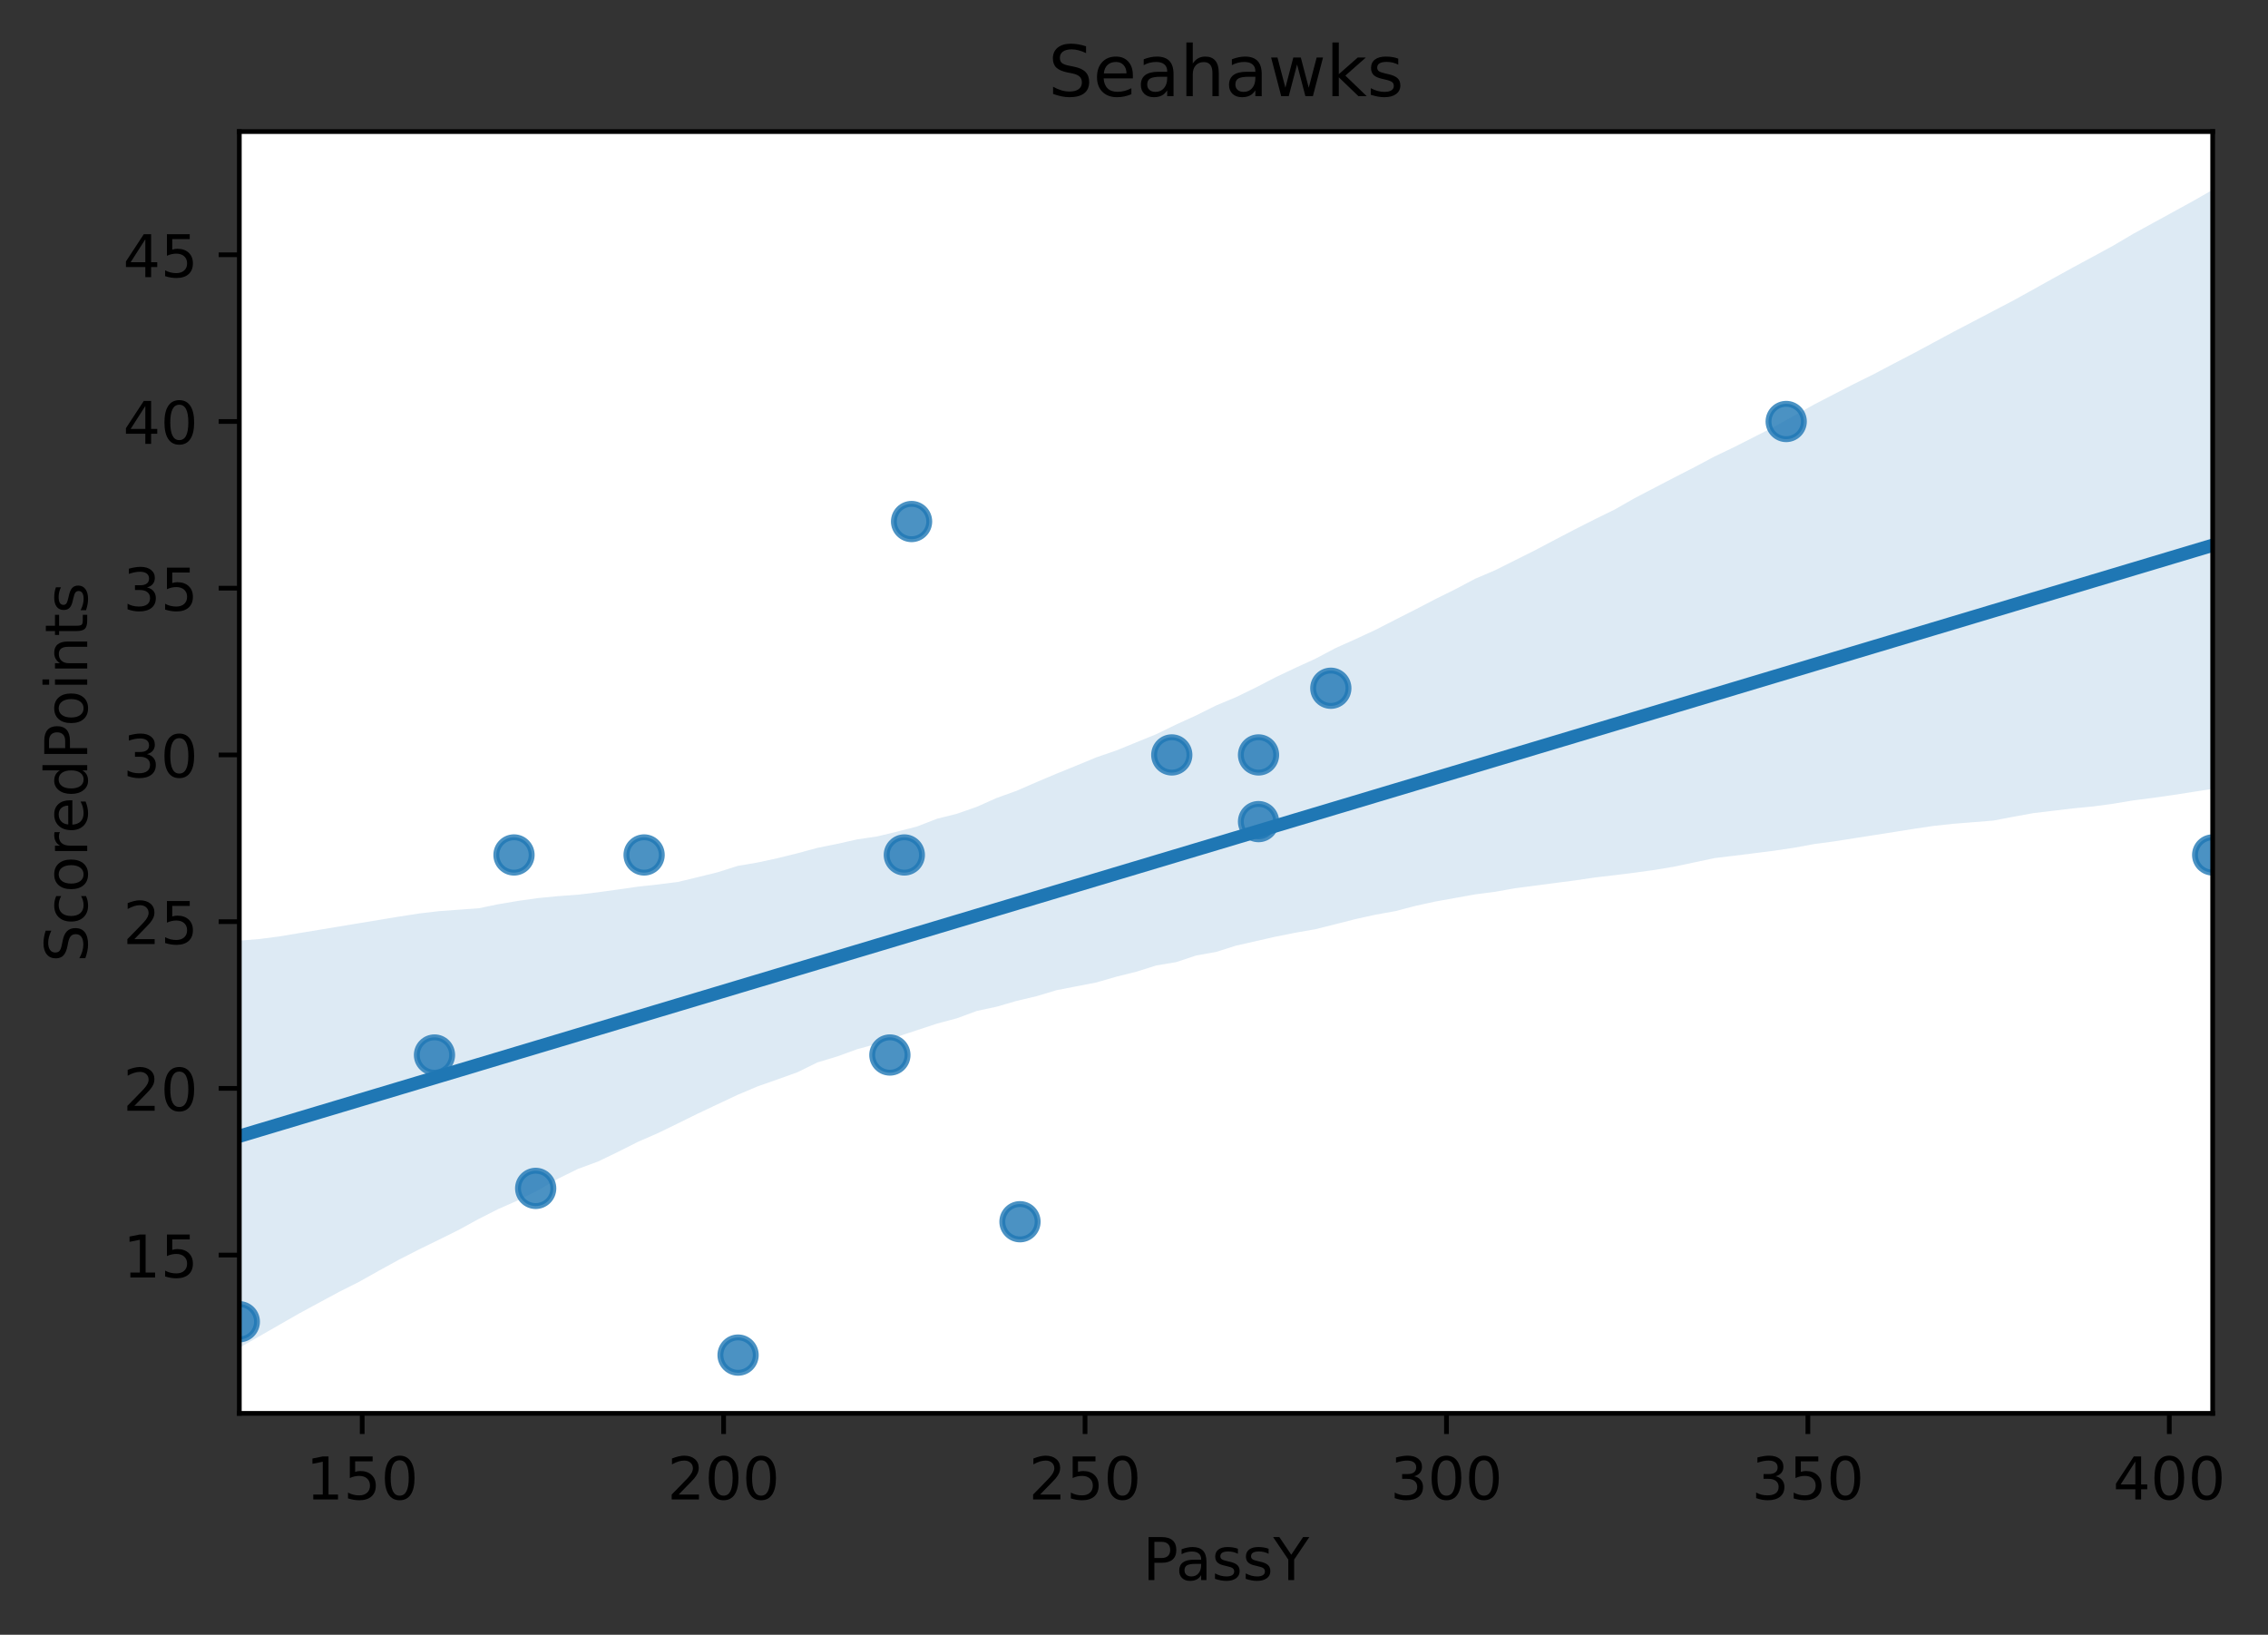 <?xml version="1.0" encoding="utf-8" standalone="no"?>
<!DOCTYPE svg PUBLIC "-//W3C//DTD SVG 1.1//EN"
  "http://www.w3.org/Graphics/SVG/1.1/DTD/svg11.dtd">
<!-- Created with matplotlib (https://matplotlib.org/) -->
<svg height="277.314pt" version="1.1" viewBox="0 0 384.789 277.314" width="384.789pt" xmlns="http://www.w3.org/2000/svg" xmlns:xlink="http://www.w3.org/1999/xlink">
 <rect x="0" y="0" width="384.789" height="277.314" fill="#333333" stroke="none"/>
 <defs>
  <style type="text/css">
*{stroke-linecap:butt;stroke-linejoin:round;}
  </style>
 </defs>
 <g id="figure_1">
  <g id="patch_1">
   <path d="M 0 277.314 
L 384.789 277.314 
L 384.789 0 
L 0 0 
z
" style="fill:none;"/>
  </g>
  <g id="axes_1">
   <g id="patch_2">
    <path d="M 40.603 239.758 
L 375.403 239.758 
L 375.403 22.318 
L 40.603 22.318 
z
" style="fill:#ffffff;"/>
   </g>
   <g id="PathCollection_1">
    <defs>
     <path d="M 0 3 
C 0.796 3 1.559 2.684 2.121 2.121 
C 2.684 1.559 3 0.796 3 0 
C 3 -0.796 2.684 -1.559 2.121 -2.121 
C 1.559 -2.684 0.796 -3 0 -3 
C -0.796 -3 -1.559 -2.684 -2.121 -2.121 
C -2.684 -1.559 -3 -0.796 -3 0 
C -3 0.796 -2.684 1.559 -2.121 2.121 
C -1.559 2.684 -0.796 3 0 3 
z
" id="m541e4b02fe" style="stroke:#1f77b4;stroke-opacity:0.8;"/>
    </defs>
    <g clip-path="url(#p179c90d5cd)">
     <use style="fill:#1f77b4;fill-opacity:0.8;stroke:#1f77b4;stroke-opacity:0.8;" x="73.715" xlink:href="#m541e4b02fe" y="178.969"/>
     <use style="fill:#1f77b4;fill-opacity:0.8;stroke:#1f77b4;stroke-opacity:0.8;" x="213.522" xlink:href="#m541e4b02fe" y="139.375"/>
     <use style="fill:#1f77b4;fill-opacity:0.8;stroke:#1f77b4;stroke-opacity:0.8;" x="375.403" xlink:href="#m541e4b02fe" y="145.032"/>
     <use style="fill:#1f77b4;fill-opacity:0.8;stroke:#1f77b4;stroke-opacity:0.8;" x="153.429" xlink:href="#m541e4b02fe" y="145.032"/>
     <use style="fill:#1f77b4;fill-opacity:0.8;stroke:#1f77b4;stroke-opacity:0.8;" x="198.805" xlink:href="#m541e4b02fe" y="128.063"/>
     <use style="fill:#1f77b4;fill-opacity:0.8;stroke:#1f77b4;stroke-opacity:0.8;" x="225.786" xlink:href="#m541e4b02fe" y="116.751"/>
     <use style="fill:#1f77b4;fill-opacity:0.8;stroke:#1f77b4;stroke-opacity:0.8;" x="173.051" xlink:href="#m541e4b02fe" y="207.25"/>
     <use style="fill:#1f77b4;fill-opacity:0.8;stroke:#1f77b4;stroke-opacity:0.8;" x="87.205" xlink:href="#m541e4b02fe" y="145.032"/>
     <use style="fill:#1f77b4;fill-opacity:0.8;stroke:#1f77b4;stroke-opacity:0.8;" x="303.047" xlink:href="#m541e4b02fe" y="71.501"/>
     <use style="fill:#1f77b4;fill-opacity:0.8;stroke:#1f77b4;stroke-opacity:0.8;" x="109.28" xlink:href="#m541e4b02fe" y="145.032"/>
     <use style="fill:#1f77b4;fill-opacity:0.8;stroke:#1f77b4;stroke-opacity:0.8;" x="90.884" xlink:href="#m541e4b02fe" y="201.594"/>
     <use style="fill:#1f77b4;fill-opacity:0.8;stroke:#1f77b4;stroke-opacity:0.8;" x="154.656" xlink:href="#m541e4b02fe" y="88.47"/>
     <use style="fill:#1f77b4;fill-opacity:0.8;stroke:#1f77b4;stroke-opacity:0.8;" x="125.223" xlink:href="#m541e4b02fe" y="229.874"/>
     <use style="fill:#1f77b4;fill-opacity:0.8;stroke:#1f77b4;stroke-opacity:0.8;" x="213.522" xlink:href="#m541e4b02fe" y="128.063"/>
     <use style="fill:#1f77b4;fill-opacity:0.8;stroke:#1f77b4;stroke-opacity:0.8;" x="40.603" xlink:href="#m541e4b02fe" y="224.218"/>
     <use style="fill:#1f77b4;fill-opacity:0.8;stroke:#1f77b4;stroke-opacity:0.8;" x="150.977" xlink:href="#m541e4b02fe" y="178.969"/>
    </g>
   </g>
   <g id="PolyCollection_1">
    <path clip-path="url(#p179c90d5cd)" d="M 40.603 159.567 
L 40.603 228.628 
L 43.985 226.69 
L 47.367 224.752 
L 50.749 222.814 
L 54.13 220.983 
L 57.512 219.161 
L 60.894 217.46 
L 64.276 215.563 
L 67.658 213.706 
L 71.039 211.975 
L 74.421 210.323 
L 77.803 208.648 
L 81.185 206.796 
L 84.567 205.085 
L 87.949 203.594 
L 91.33 201.898 
L 94.712 199.933 
L 98.094 198.271 
L 101.476 197.033 
L 104.858 195.396 
L 108.239 193.694 
L 111.621 192.223 
L 115.003 190.577 
L 118.385 188.909 
L 121.767 187.311 
L 125.149 185.723 
L 128.53 184.291 
L 131.912 183.105 
L 135.294 181.892 
L 138.676 180.229 
L 142.058 179.206 
L 145.439 177.98 
L 148.821 177.054 
L 152.203 175.874 
L 155.585 174.758 
L 158.967 173.643 
L 162.349 172.737 
L 165.73 171.493 
L 169.112 170.768 
L 172.494 169.786 
L 175.876 168.985 
L 179.258 167.97 
L 182.639 167.315 
L 186.021 166.657 
L 189.403 165.683 
L 192.785 164.841 
L 196.167 163.779 
L 199.549 163.213 
L 202.93 162.088 
L 206.312 161.486 
L 209.694 160.416 
L 213.076 159.654 
L 216.458 158.882 
L 219.839 158.211 
L 223.221 157.619 
L 226.603 156.77 
L 229.985 155.91 
L 233.367 155.163 
L 236.749 154.559 
L 240.13 153.674 
L 243.512 152.933 
L 246.894 152.328 
L 250.276 151.722 
L 253.658 151.282 
L 257.039 150.679 
L 260.421 150.24 
L 263.803 149.794 
L 267.185 149.357 
L 270.567 148.855 
L 273.949 148.461 
L 277.33 148.041 
L 280.712 147.571 
L 284.094 147.007 
L 287.476 146.289 
L 290.858 145.569 
L 294.239 145.161 
L 297.621 144.74 
L 301.003 144.31 
L 304.385 143.809 
L 307.767 143.188 
L 311.149 142.735 
L 314.53 142.205 
L 317.912 141.676 
L 321.294 141.144 
L 324.676 140.606 
L 328.058 140.103 
L 331.439 139.74 
L 334.821 139.471 
L 338.203 139.199 
L 341.585 138.552 
L 344.967 137.938 
L 348.349 137.533 
L 351.73 137.13 
L 355.112 136.804 
L 358.494 136.348 
L 361.876 135.784 
L 365.258 135.351 
L 368.639 134.87 
L 372.021 134.343 
L 375.403 133.815 
L 375.403 32.202 
L 375.403 32.202 
L 372.021 34.132 
L 368.639 35.987 
L 365.258 37.84 
L 361.876 39.693 
L 358.494 41.689 
L 355.112 43.529 
L 351.73 45.353 
L 348.349 47.216 
L 344.967 49.101 
L 341.585 50.973 
L 338.203 52.741 
L 334.821 54.517 
L 331.439 56.282 
L 328.058 58.103 
L 324.676 59.922 
L 321.294 61.68 
L 317.912 63.465 
L 314.53 65.138 
L 311.149 66.877 
L 307.767 68.626 
L 304.385 70.522 
L 301.003 72.401 
L 297.621 74.117 
L 294.239 75.833 
L 290.858 77.45 
L 287.476 79.254 
L 284.094 80.982 
L 280.712 82.744 
L 277.33 84.508 
L 273.949 86.432 
L 270.567 88.092 
L 267.185 89.804 
L 263.803 91.566 
L 260.421 93.352 
L 257.039 95.043 
L 253.658 96.734 
L 250.276 98.176 
L 246.894 99.964 
L 243.512 101.635 
L 240.13 103.397 
L 236.749 105.11 
L 233.367 106.847 
L 229.985 108.417 
L 226.603 109.928 
L 223.221 111.722 
L 219.839 113.266 
L 216.458 114.867 
L 213.076 116.622 
L 209.694 118.266 
L 206.312 119.676 
L 202.93 121.364 
L 199.549 122.904 
L 196.167 124.546 
L 192.785 125.925 
L 189.403 127.306 
L 186.021 128.466 
L 182.639 129.865 
L 179.258 131.24 
L 175.876 132.666 
L 172.494 134.142 
L 169.112 135.357 
L 165.73 136.864 
L 162.349 138.044 
L 158.967 138.892 
L 155.585 140.205 
L 152.203 141.076 
L 148.821 141.889 
L 145.439 142.39 
L 142.058 143.148 
L 138.676 143.831 
L 135.294 144.745 
L 131.912 145.584 
L 128.53 146.313 
L 125.149 146.89 
L 121.767 147.966 
L 118.385 148.8 
L 115.003 149.614 
L 111.621 150.039 
L 108.239 150.409 
L 104.858 150.893 
L 101.476 151.36 
L 98.094 151.771 
L 94.712 152.016 
L 91.33 152.342 
L 87.949 152.816 
L 84.567 153.385 
L 81.185 154.08 
L 77.803 154.324 
L 74.421 154.569 
L 71.039 154.971 
L 67.658 155.496 
L 64.276 156.056 
L 60.894 156.615 
L 57.512 157.175 
L 54.13 157.735 
L 50.749 158.295 
L 47.367 158.855 
L 43.985 159.296 
L 40.603 159.567 
z
" style="fill:#1f77b4;fill-opacity:0.15;"/>
   </g>
   <g id="matplotlib.axis_1">
    <g id="xtick_1">
     <g id="line2d_1">
      <defs>
       <path d="M 0 0 
L 0 3.5 
" id="mcd7acdaaca" style="stroke:#000000;stroke-width:0.8;"/>
      </defs>
      <g>
       <use style="stroke:#000000;stroke-width:0.8;" x="61.451" xlink:href="#mcd7acdaaca" y="239.758"/>
      </g>
     </g>
     <g id="text_1">
      <!-- 150 -->
      <defs>
       <path d="M 12.406 8.297 
L 28.516 8.297 
L 28.516 63.922 
L 10.984 60.406 
L 10.984 69.391 
L 28.422 72.906 
L 38.281 72.906 
L 38.281 8.297 
L 54.391 8.297 
L 54.391 0 
L 12.406 0 
z
" id="DejaVuSans-49"/>
       <path d="M 10.797 72.906 
L 49.516 72.906 
L 49.516 64.594 
L 19.828 64.594 
L 19.828 46.734 
Q 21.969 47.469 24.109 47.828 
Q 26.266 48.188 28.422 48.188 
Q 40.625 48.188 47.75 41.5 
Q 54.891 34.812 54.891 23.391 
Q 54.891 11.625 47.562 5.094 
Q 40.234 -1.422 26.906 -1.422 
Q 22.312 -1.422 17.547 -0.641 
Q 12.797 0.141 7.719 1.703 
L 7.719 11.625 
Q 12.109 9.234 16.797 8.062 
Q 21.484 6.891 26.703 6.891 
Q 35.156 6.891 40.078 11.328 
Q 45.016 15.766 45.016 23.391 
Q 45.016 31 40.078 35.438 
Q 35.156 39.891 26.703 39.891 
Q 22.75 39.891 18.812 39.016 
Q 14.891 38.141 10.797 36.281 
z
" id="DejaVuSans-53"/>
       <path d="M 31.781 66.406 
Q 24.172 66.406 20.328 58.906 
Q 16.5 51.422 16.5 36.375 
Q 16.5 21.391 20.328 13.891 
Q 24.172 6.391 31.781 6.391 
Q 39.453 6.391 43.281 13.891 
Q 47.125 21.391 47.125 36.375 
Q 47.125 51.422 43.281 58.906 
Q 39.453 66.406 31.781 66.406 
z
M 31.781 74.219 
Q 44.047 74.219 50.516 64.516 
Q 56.984 54.828 56.984 36.375 
Q 56.984 17.969 50.516 8.266 
Q 44.047 -1.422 31.781 -1.422 
Q 19.531 -1.422 13.062 8.266 
Q 6.594 17.969 6.594 36.375 
Q 6.594 54.828 13.062 64.516 
Q 19.531 74.219 31.781 74.219 
z
" id="DejaVuSans-48"/>
      </defs>
      <g transform="translate(51.908 254.357)scale(0.1 -0.1)">
       <use xlink:href="#DejaVuSans-49"/>
       <use x="63.623" xlink:href="#DejaVuSans-53"/>
       <use x="127.246" xlink:href="#DejaVuSans-48"/>
      </g>
     </g>
    </g>
    <g id="xtick_2">
     <g id="line2d_2">
      <g>
       <use style="stroke:#000000;stroke-width:0.8;" x="122.77" xlink:href="#mcd7acdaaca" y="239.758"/>
      </g>
     </g>
     <g id="text_2">
      <!-- 200 -->
      <defs>
       <path d="M 19.188 8.297 
L 53.609 8.297 
L 53.609 0 
L 7.328 0 
L 7.328 8.297 
Q 12.938 14.109 22.625 23.891 
Q 32.328 33.688 34.812 36.531 
Q 39.547 41.844 41.422 45.531 
Q 43.312 49.219 43.312 52.781 
Q 43.312 58.594 39.234 62.25 
Q 35.156 65.922 28.609 65.922 
Q 23.969 65.922 18.812 64.312 
Q 13.672 62.703 7.812 59.422 
L 7.812 69.391 
Q 13.766 71.781 18.938 73 
Q 24.125 74.219 28.422 74.219 
Q 39.75 74.219 46.484 68.547 
Q 53.219 62.891 53.219 53.422 
Q 53.219 48.922 51.531 44.891 
Q 49.859 40.875 45.406 35.406 
Q 44.188 33.984 37.641 27.219 
Q 31.109 20.453 19.188 8.297 
z
" id="DejaVuSans-50"/>
      </defs>
      <g transform="translate(113.226 254.357)scale(0.1 -0.1)">
       <use xlink:href="#DejaVuSans-50"/>
       <use x="63.623" xlink:href="#DejaVuSans-48"/>
       <use x="127.246" xlink:href="#DejaVuSans-48"/>
      </g>
     </g>
    </g>
    <g id="xtick_3">
     <g id="line2d_3">
      <g>
       <use style="stroke:#000000;stroke-width:0.8;" x="184.089" xlink:href="#mcd7acdaaca" y="239.758"/>
      </g>
     </g>
     <g id="text_3">
      <!-- 250 -->
      <g transform="translate(174.545 254.357)scale(0.1 -0.1)">
       <use xlink:href="#DejaVuSans-50"/>
       <use x="63.623" xlink:href="#DejaVuSans-53"/>
       <use x="127.246" xlink:href="#DejaVuSans-48"/>
      </g>
     </g>
    </g>
    <g id="xtick_4">
     <g id="line2d_4">
      <g>
       <use style="stroke:#000000;stroke-width:0.8;" x="245.408" xlink:href="#mcd7acdaaca" y="239.758"/>
      </g>
     </g>
     <g id="text_4">
      <!-- 300 -->
      <defs>
       <path d="M 40.578 39.312 
Q 47.656 37.797 51.625 33 
Q 55.609 28.219 55.609 21.188 
Q 55.609 10.406 48.188 4.484 
Q 40.766 -1.422 27.094 -1.422 
Q 22.516 -1.422 17.656 -0.516 
Q 12.797 0.391 7.625 2.203 
L 7.625 11.719 
Q 11.719 9.328 16.594 8.109 
Q 21.484 6.891 26.812 6.891 
Q 36.078 6.891 40.938 10.547 
Q 45.797 14.203 45.797 21.188 
Q 45.797 27.641 41.281 31.266 
Q 36.766 34.906 28.719 34.906 
L 20.219 34.906 
L 20.219 43.016 
L 29.109 43.016 
Q 36.375 43.016 40.234 45.922 
Q 44.094 48.828 44.094 54.297 
Q 44.094 59.906 40.109 62.906 
Q 36.141 65.922 28.719 65.922 
Q 24.656 65.922 20.016 65.031 
Q 15.375 64.156 9.812 62.312 
L 9.812 71.094 
Q 15.438 72.656 20.344 73.438 
Q 25.25 74.219 29.594 74.219 
Q 40.828 74.219 47.359 69.109 
Q 53.906 64.016 53.906 55.328 
Q 53.906 49.266 50.438 45.094 
Q 46.969 40.922 40.578 39.312 
z
" id="DejaVuSans-51"/>
      </defs>
      <g transform="translate(235.864 254.357)scale(0.1 -0.1)">
       <use xlink:href="#DejaVuSans-51"/>
       <use x="63.623" xlink:href="#DejaVuSans-48"/>
       <use x="127.246" xlink:href="#DejaVuSans-48"/>
      </g>
     </g>
    </g>
    <g id="xtick_5">
     <g id="line2d_5">
      <g>
       <use style="stroke:#000000;stroke-width:0.8;" x="306.726" xlink:href="#mcd7acdaaca" y="239.758"/>
      </g>
     </g>
     <g id="text_5">
      <!-- 350 -->
      <g transform="translate(297.182 254.357)scale(0.1 -0.1)">
       <use xlink:href="#DejaVuSans-51"/>
       <use x="63.623" xlink:href="#DejaVuSans-53"/>
       <use x="127.246" xlink:href="#DejaVuSans-48"/>
      </g>
     </g>
    </g>
    <g id="xtick_6">
     <g id="line2d_6">
      <g>
       <use style="stroke:#000000;stroke-width:0.8;" x="368.045" xlink:href="#mcd7acdaaca" y="239.758"/>
      </g>
     </g>
     <g id="text_6">
      <!-- 400 -->
      <defs>
       <path d="M 37.797 64.312 
L 12.891 25.391 
L 37.797 25.391 
z
M 35.203 72.906 
L 47.609 72.906 
L 47.609 25.391 
L 58.016 25.391 
L 58.016 17.188 
L 47.609 17.188 
L 47.609 0 
L 37.797 0 
L 37.797 17.188 
L 4.891 17.188 
L 4.891 26.703 
z
" id="DejaVuSans-52"/>
      </defs>
      <g transform="translate(358.501 254.357)scale(0.1 -0.1)">
       <use xlink:href="#DejaVuSans-52"/>
       <use x="63.623" xlink:href="#DejaVuSans-48"/>
       <use x="127.246" xlink:href="#DejaVuSans-48"/>
      </g>
     </g>
    </g>
    <g id="text_7">
     <!-- PassY -->
     <defs>
      <path d="M 19.672 64.797 
L 19.672 37.406 
L 32.078 37.406 
Q 38.969 37.406 42.719 40.969 
Q 46.484 44.531 46.484 51.125 
Q 46.484 57.672 42.719 61.234 
Q 38.969 64.797 32.078 64.797 
z
M 9.812 72.906 
L 32.078 72.906 
Q 44.344 72.906 50.609 67.359 
Q 56.891 61.812 56.891 51.125 
Q 56.891 40.328 50.609 34.812 
Q 44.344 29.297 32.078 29.297 
L 19.672 29.297 
L 19.672 0 
L 9.812 0 
z
" id="DejaVuSans-80"/>
      <path d="M 34.281 27.484 
Q 23.391 27.484 19.188 25 
Q 14.984 22.516 14.984 16.5 
Q 14.984 11.719 18.141 8.906 
Q 21.297 6.109 26.703 6.109 
Q 34.188 6.109 38.703 11.406 
Q 43.219 16.703 43.219 25.484 
L 43.219 27.484 
z
M 52.203 31.203 
L 52.203 0 
L 43.219 0 
L 43.219 8.297 
Q 40.141 3.328 35.547 0.953 
Q 30.953 -1.422 24.312 -1.422 
Q 15.922 -1.422 10.953 3.297 
Q 6 8.016 6 15.922 
Q 6 25.141 12.172 29.828 
Q 18.359 34.516 30.609 34.516 
L 43.219 34.516 
L 43.219 35.406 
Q 43.219 41.609 39.141 45 
Q 35.062 48.391 27.688 48.391 
Q 23 48.391 18.547 47.266 
Q 14.109 46.141 10.016 43.891 
L 10.016 52.203 
Q 14.938 54.109 19.578 55.047 
Q 24.219 56 28.609 56 
Q 40.484 56 46.344 49.844 
Q 52.203 43.703 52.203 31.203 
z
" id="DejaVuSans-97"/>
      <path d="M 44.281 53.078 
L 44.281 44.578 
Q 40.484 46.531 36.375 47.5 
Q 32.281 48.484 27.875 48.484 
Q 21.188 48.484 17.844 46.438 
Q 14.5 44.391 14.5 40.281 
Q 14.5 37.156 16.891 35.375 
Q 19.281 33.594 26.516 31.984 
L 29.594 31.297 
Q 39.156 29.25 43.188 25.516 
Q 47.219 21.781 47.219 15.094 
Q 47.219 7.469 41.188 3.016 
Q 35.156 -1.422 24.609 -1.422 
Q 20.219 -1.422 15.453 -0.562 
Q 10.688 0.297 5.422 2 
L 5.422 11.281 
Q 10.406 8.688 15.234 7.391 
Q 20.062 6.109 24.812 6.109 
Q 31.156 6.109 34.562 8.281 
Q 37.984 10.453 37.984 14.406 
Q 37.984 18.062 35.516 20.016 
Q 33.062 21.969 24.703 23.781 
L 21.578 24.516 
Q 13.234 26.266 9.516 29.906 
Q 5.812 33.547 5.812 39.891 
Q 5.812 47.609 11.281 51.797 
Q 16.75 56 26.812 56 
Q 31.781 56 36.172 55.266 
Q 40.578 54.547 44.281 53.078 
z
" id="DejaVuSans-115"/>
      <path d="M -0.203 72.906 
L 10.406 72.906 
L 30.609 42.922 
L 50.688 72.906 
L 61.281 72.906 
L 35.5 34.719 
L 35.5 0 
L 25.594 0 
L 25.594 34.719 
z
" id="DejaVuSans-89"/>
     </defs>
     <g transform="translate(193.886 268.035)scale(0.1 -0.1)">
      <use xlink:href="#DejaVuSans-80"/>
      <use x="55.803" xlink:href="#DejaVuSans-97"/>
      <use x="117.082" xlink:href="#DejaVuSans-115"/>
      <use x="169.182" xlink:href="#DejaVuSans-115"/>
      <use x="221.281" xlink:href="#DejaVuSans-89"/>
     </g>
    </g>
   </g>
   <g id="matplotlib.axis_2">
    <g id="ytick_1">
     <g id="line2d_7">
      <defs>
       <path d="M 0 0 
L -3.5 0 
" id="mcfb18481e5" style="stroke:#000000;stroke-width:0.8;"/>
      </defs>
      <g>
       <use style="stroke:#000000;stroke-width:0.8;" x="40.603" xlink:href="#mcfb18481e5" y="212.906"/>
      </g>
     </g>
     <g id="text_8">
      <!-- 15 -->
      <g transform="translate(20.878 216.705)scale(0.1 -0.1)">
       <use xlink:href="#DejaVuSans-49"/>
       <use x="63.623" xlink:href="#DejaVuSans-53"/>
      </g>
     </g>
    </g>
    <g id="ytick_2">
     <g id="line2d_8">
      <g>
       <use style="stroke:#000000;stroke-width:0.8;" x="40.603" xlink:href="#mcfb18481e5" y="184.625"/>
      </g>
     </g>
     <g id="text_9">
      <!-- 20 -->
      <g transform="translate(20.878 188.424)scale(0.1 -0.1)">
       <use xlink:href="#DejaVuSans-50"/>
       <use x="63.623" xlink:href="#DejaVuSans-48"/>
      </g>
     </g>
    </g>
    <g id="ytick_3">
     <g id="line2d_9">
      <g>
       <use style="stroke:#000000;stroke-width:0.8;" x="40.603" xlink:href="#mcfb18481e5" y="156.344"/>
      </g>
     </g>
     <g id="text_10">
      <!-- 25 -->
      <g transform="translate(20.878 160.143)scale(0.1 -0.1)">
       <use xlink:href="#DejaVuSans-50"/>
       <use x="63.623" xlink:href="#DejaVuSans-53"/>
      </g>
     </g>
    </g>
    <g id="ytick_4">
     <g id="line2d_10">
      <g>
       <use style="stroke:#000000;stroke-width:0.8;" x="40.603" xlink:href="#mcfb18481e5" y="128.063"/>
      </g>
     </g>
     <g id="text_11">
      <!-- 30 -->
      <g transform="translate(20.878 131.862)scale(0.1 -0.1)">
       <use xlink:href="#DejaVuSans-51"/>
       <use x="63.623" xlink:href="#DejaVuSans-48"/>
      </g>
     </g>
    </g>
    <g id="ytick_5">
     <g id="line2d_11">
      <g>
       <use style="stroke:#000000;stroke-width:0.8;" x="40.603" xlink:href="#mcfb18481e5" y="99.782"/>
      </g>
     </g>
     <g id="text_12">
      <!-- 35 -->
      <g transform="translate(20.878 103.581)scale(0.1 -0.1)">
       <use xlink:href="#DejaVuSans-51"/>
       <use x="63.623" xlink:href="#DejaVuSans-53"/>
      </g>
     </g>
    </g>
    <g id="ytick_6">
     <g id="line2d_12">
      <g>
       <use style="stroke:#000000;stroke-width:0.8;" x="40.603" xlink:href="#mcfb18481e5" y="71.501"/>
      </g>
     </g>
     <g id="text_13">
      <!-- 40 -->
      <g transform="translate(20.878 75.3)scale(0.1 -0.1)">
       <use xlink:href="#DejaVuSans-52"/>
       <use x="63.623" xlink:href="#DejaVuSans-48"/>
      </g>
     </g>
    </g>
    <g id="ytick_7">
     <g id="line2d_13">
      <g>
       <use style="stroke:#000000;stroke-width:0.8;" x="40.603" xlink:href="#mcfb18481e5" y="43.22"/>
      </g>
     </g>
     <g id="text_14">
      <!-- 45 -->
      <g transform="translate(20.878 47.019)scale(0.1 -0.1)">
       <use xlink:href="#DejaVuSans-52"/>
       <use x="63.623" xlink:href="#DejaVuSans-53"/>
      </g>
     </g>
    </g>
    <g id="text_15">
     <!-- ScoredPoints -->
     <defs>
      <path d="M 53.516 70.516 
L 53.516 60.891 
Q 47.906 63.578 42.922 64.891 
Q 37.938 66.219 33.297 66.219 
Q 25.25 66.219 20.875 63.094 
Q 16.5 59.969 16.5 54.203 
Q 16.5 49.359 19.406 46.891 
Q 22.312 44.438 30.422 42.922 
L 36.375 41.703 
Q 47.406 39.594 52.656 34.297 
Q 57.906 29 57.906 20.125 
Q 57.906 9.516 50.797 4.047 
Q 43.703 -1.422 29.984 -1.422 
Q 24.812 -1.422 18.969 -0.25 
Q 13.141 0.922 6.891 3.219 
L 6.891 13.375 
Q 12.891 10.016 18.656 8.297 
Q 24.422 6.594 29.984 6.594 
Q 38.422 6.594 43.016 9.906 
Q 47.609 13.234 47.609 19.391 
Q 47.609 24.75 44.312 27.781 
Q 41.016 30.812 33.5 32.328 
L 27.484 33.5 
Q 16.453 35.688 11.516 40.375 
Q 6.594 45.062 6.594 53.422 
Q 6.594 63.094 13.406 68.656 
Q 20.219 74.219 32.172 74.219 
Q 37.312 74.219 42.625 73.281 
Q 47.953 72.359 53.516 70.516 
z
" id="DejaVuSans-83"/>
      <path d="M 48.781 52.594 
L 48.781 44.188 
Q 44.969 46.297 41.141 47.344 
Q 37.312 48.391 33.406 48.391 
Q 24.656 48.391 19.812 42.844 
Q 14.984 37.312 14.984 27.297 
Q 14.984 17.281 19.812 11.734 
Q 24.656 6.203 33.406 6.203 
Q 37.312 6.203 41.141 7.25 
Q 44.969 8.297 48.781 10.406 
L 48.781 2.094 
Q 45.016 0.344 40.984 -0.531 
Q 36.969 -1.422 32.422 -1.422 
Q 20.062 -1.422 12.781 6.344 
Q 5.516 14.109 5.516 27.297 
Q 5.516 40.672 12.859 48.328 
Q 20.219 56 33.016 56 
Q 37.156 56 41.109 55.141 
Q 45.062 54.297 48.781 52.594 
z
" id="DejaVuSans-99"/>
      <path d="M 30.609 48.391 
Q 23.391 48.391 19.188 42.75 
Q 14.984 37.109 14.984 27.297 
Q 14.984 17.484 19.156 11.844 
Q 23.344 6.203 30.609 6.203 
Q 37.797 6.203 41.984 11.859 
Q 46.188 17.531 46.188 27.297 
Q 46.188 37.016 41.984 42.703 
Q 37.797 48.391 30.609 48.391 
z
M 30.609 56 
Q 42.328 56 49.016 48.375 
Q 55.719 40.766 55.719 27.297 
Q 55.719 13.875 49.016 6.219 
Q 42.328 -1.422 30.609 -1.422 
Q 18.844 -1.422 12.172 6.219 
Q 5.516 13.875 5.516 27.297 
Q 5.516 40.766 12.172 48.375 
Q 18.844 56 30.609 56 
z
" id="DejaVuSans-111"/>
      <path d="M 41.109 46.297 
Q 39.594 47.172 37.812 47.578 
Q 36.031 48 33.891 48 
Q 26.266 48 22.188 43.047 
Q 18.109 38.094 18.109 28.812 
L 18.109 0 
L 9.078 0 
L 9.078 54.688 
L 18.109 54.688 
L 18.109 46.188 
Q 20.953 51.172 25.484 53.578 
Q 30.031 56 36.531 56 
Q 37.453 56 38.578 55.875 
Q 39.703 55.766 41.062 55.516 
z
" id="DejaVuSans-114"/>
      <path d="M 56.203 29.594 
L 56.203 25.203 
L 14.891 25.203 
Q 15.484 15.922 20.484 11.062 
Q 25.484 6.203 34.422 6.203 
Q 39.594 6.203 44.453 7.469 
Q 49.312 8.734 54.109 11.281 
L 54.109 2.781 
Q 49.266 0.734 44.188 -0.344 
Q 39.109 -1.422 33.891 -1.422 
Q 20.797 -1.422 13.156 6.188 
Q 5.516 13.812 5.516 26.812 
Q 5.516 40.234 12.766 48.109 
Q 20.016 56 32.328 56 
Q 43.359 56 49.781 48.891 
Q 56.203 41.797 56.203 29.594 
z
M 47.219 32.234 
Q 47.125 39.594 43.094 43.984 
Q 39.062 48.391 32.422 48.391 
Q 24.906 48.391 20.391 44.141 
Q 15.875 39.891 15.188 32.172 
z
" id="DejaVuSans-101"/>
      <path d="M 45.406 46.391 
L 45.406 75.984 
L 54.391 75.984 
L 54.391 0 
L 45.406 0 
L 45.406 8.203 
Q 42.578 3.328 38.25 0.953 
Q 33.938 -1.422 27.875 -1.422 
Q 17.969 -1.422 11.734 6.484 
Q 5.516 14.406 5.516 27.297 
Q 5.516 40.188 11.734 48.094 
Q 17.969 56 27.875 56 
Q 33.938 56 38.25 53.625 
Q 42.578 51.266 45.406 46.391 
z
M 14.797 27.297 
Q 14.797 17.391 18.875 11.75 
Q 22.953 6.109 30.078 6.109 
Q 37.203 6.109 41.297 11.75 
Q 45.406 17.391 45.406 27.297 
Q 45.406 37.203 41.297 42.844 
Q 37.203 48.484 30.078 48.484 
Q 22.953 48.484 18.875 42.844 
Q 14.797 37.203 14.797 27.297 
z
" id="DejaVuSans-100"/>
      <path d="M 9.422 54.688 
L 18.406 54.688 
L 18.406 0 
L 9.422 0 
z
M 9.422 75.984 
L 18.406 75.984 
L 18.406 64.594 
L 9.422 64.594 
z
" id="DejaVuSans-105"/>
      <path d="M 54.891 33.016 
L 54.891 0 
L 45.906 0 
L 45.906 32.719 
Q 45.906 40.484 42.875 44.328 
Q 39.844 48.188 33.797 48.188 
Q 26.516 48.188 22.312 43.547 
Q 18.109 38.922 18.109 30.906 
L 18.109 0 
L 9.078 0 
L 9.078 54.688 
L 18.109 54.688 
L 18.109 46.188 
Q 21.344 51.125 25.703 53.562 
Q 30.078 56 35.797 56 
Q 45.219 56 50.047 50.172 
Q 54.891 44.344 54.891 33.016 
z
" id="DejaVuSans-110"/>
      <path d="M 18.312 70.219 
L 18.312 54.688 
L 36.812 54.688 
L 36.812 47.703 
L 18.312 47.703 
L 18.312 18.016 
Q 18.312 11.328 20.141 9.422 
Q 21.969 7.516 27.594 7.516 
L 36.812 7.516 
L 36.812 0 
L 27.594 0 
Q 17.188 0 13.234 3.875 
Q 9.281 7.766 9.281 18.016 
L 9.281 47.703 
L 2.688 47.703 
L 2.688 54.688 
L 9.281 54.688 
L 9.281 70.219 
z
" id="DejaVuSans-116"/>
     </defs>
     <g transform="translate(14.798 163.23)rotate(-90)scale(0.1 -0.1)">
      <use xlink:href="#DejaVuSans-83"/>
      <use x="63.477" xlink:href="#DejaVuSans-99"/>
      <use x="118.457" xlink:href="#DejaVuSans-111"/>
      <use x="179.639" xlink:href="#DejaVuSans-114"/>
      <use x="218.502" xlink:href="#DejaVuSans-101"/>
      <use x="280.025" xlink:href="#DejaVuSans-100"/>
      <use x="343.502" xlink:href="#DejaVuSans-80"/>
      <use x="400.18" xlink:href="#DejaVuSans-111"/>
      <use x="461.361" xlink:href="#DejaVuSans-105"/>
      <use x="489.145" xlink:href="#DejaVuSans-110"/>
      <use x="552.523" xlink:href="#DejaVuSans-116"/>
      <use x="591.732" xlink:href="#DejaVuSans-115"/>
     </g>
    </g>
   </g>
   <g id="line2d_14">
    <path clip-path="url(#p179c90d5cd)" d="M 40.603 192.744 
L 43.985 191.732 
L 47.367 190.719 
L 50.749 189.706 
L 54.13 188.694 
L 57.512 187.681 
L 60.894 186.668 
L 64.276 185.656 
L 67.658 184.643 
L 71.039 183.631 
L 74.421 182.618 
L 77.803 181.605 
L 81.185 180.593 
L 84.567 179.58 
L 87.949 178.567 
L 91.33 177.555 
L 94.712 176.542 
L 98.094 175.529 
L 101.476 174.517 
L 104.858 173.504 
L 108.239 172.492 
L 111.621 171.479 
L 115.003 170.466 
L 118.385 169.454 
L 121.767 168.441 
L 125.149 167.428 
L 128.53 166.416 
L 131.912 165.403 
L 135.294 164.391 
L 138.676 163.378 
L 142.058 162.365 
L 145.439 161.353 
L 148.821 160.34 
L 152.203 159.327 
L 155.585 158.315 
L 158.967 157.302 
L 162.349 156.289 
L 165.73 155.277 
L 169.112 154.264 
L 172.494 153.252 
L 175.876 152.239 
L 179.258 151.226 
L 182.639 150.214 
L 186.021 149.201 
L 189.403 148.188 
L 192.785 147.176 
L 196.167 146.163 
L 199.549 145.15 
L 202.93 144.138 
L 206.312 143.125 
L 209.694 142.113 
L 213.076 141.1 
L 216.458 140.087 
L 219.839 139.075 
L 223.221 138.062 
L 226.603 137.049 
L 229.985 136.037 
L 233.367 135.024 
L 236.749 134.011 
L 240.13 132.999 
L 243.512 131.986 
L 246.894 130.974 
L 250.276 129.961 
L 253.658 128.948 
L 257.039 127.936 
L 260.421 126.923 
L 263.803 125.91 
L 267.185 124.898 
L 270.567 123.885 
L 273.949 122.872 
L 277.33 121.86 
L 280.712 120.847 
L 284.094 119.835 
L 287.476 118.822 
L 290.858 117.809 
L 294.239 116.797 
L 297.621 115.784 
L 301.003 114.771 
L 304.385 113.759 
L 307.767 112.746 
L 311.149 111.734 
L 314.53 110.721 
L 317.912 109.708 
L 321.294 108.696 
L 324.676 107.683 
L 328.058 106.67 
L 331.439 105.658 
L 334.821 104.645 
L 338.203 103.632 
L 341.585 102.62 
L 344.967 101.607 
L 348.349 100.595 
L 351.73 99.582 
L 355.112 98.569 
L 358.494 97.557 
L 361.876 96.544 
L 365.258 95.531 
L 368.639 94.519 
L 372.021 93.506 
L 375.403 92.493 
" style="fill:none;stroke:#1f77b4;stroke-linecap:square;stroke-width:2.25;"/>
   </g>
   <g id="patch_3">
    <path d="M 40.603 239.758 
L 40.603 22.318 
" style="fill:none;stroke:#000000;stroke-linecap:square;stroke-linejoin:miter;stroke-width:0.8;"/>
   </g>
   <g id="patch_4">
    <path d="M 375.403 239.758 
L 375.403 22.318 
" style="fill:none;stroke:#000000;stroke-linecap:square;stroke-linejoin:miter;stroke-width:0.8;"/>
   </g>
   <g id="patch_5">
    <path d="M 40.603 239.758 
L 375.403 239.758 
" style="fill:none;stroke:#000000;stroke-linecap:square;stroke-linejoin:miter;stroke-width:0.8;"/>
   </g>
   <g id="patch_6">
    <path d="M 40.603 22.318 
L 375.403 22.318 
" style="fill:none;stroke:#000000;stroke-linecap:square;stroke-linejoin:miter;stroke-width:0.8;"/>
   </g>
   <g id="text_16">
    <!-- Seahawks -->
    <defs>
     <path d="M 54.891 33.016 
L 54.891 0 
L 45.906 0 
L 45.906 32.719 
Q 45.906 40.484 42.875 44.328 
Q 39.844 48.188 33.797 48.188 
Q 26.516 48.188 22.312 43.547 
Q 18.109 38.922 18.109 30.906 
L 18.109 0 
L 9.078 0 
L 9.078 75.984 
L 18.109 75.984 
L 18.109 46.188 
Q 21.344 51.125 25.703 53.562 
Q 30.078 56 35.797 56 
Q 45.219 56 50.047 50.172 
Q 54.891 44.344 54.891 33.016 
z
" id="DejaVuSans-104"/>
     <path d="M 4.203 54.688 
L 13.188 54.688 
L 24.422 12.016 
L 35.594 54.688 
L 46.188 54.688 
L 57.422 12.016 
L 68.609 54.688 
L 77.594 54.688 
L 63.281 0 
L 52.688 0 
L 40.922 44.828 
L 29.109 0 
L 18.5 0 
z
" id="DejaVuSans-119"/>
     <path d="M 9.078 75.984 
L 18.109 75.984 
L 18.109 31.109 
L 44.922 54.688 
L 56.391 54.688 
L 27.391 29.109 
L 57.625 0 
L 45.906 0 
L 18.109 26.703 
L 18.109 0 
L 9.078 0 
z
" id="DejaVuSans-107"/>
    </defs>
    <g transform="translate(177.839 16.318)scale(0.12 -0.12)">
     <use xlink:href="#DejaVuSans-83"/>
     <use x="63.477" xlink:href="#DejaVuSans-101"/>
     <use x="125" xlink:href="#DejaVuSans-97"/>
     <use x="186.279" xlink:href="#DejaVuSans-104"/>
     <use x="249.658" xlink:href="#DejaVuSans-97"/>
     <use x="310.938" xlink:href="#DejaVuSans-119"/>
     <use x="392.725" xlink:href="#DejaVuSans-107"/>
     <use x="450.635" xlink:href="#DejaVuSans-115"/>
    </g>
   </g>
  </g>
 </g>
 <defs>
  <clipPath id="p179c90d5cd">
   <rect height="217.44" width="334.8" x="40.603" y="22.318"/>
  </clipPath>
 </defs>
</svg>
